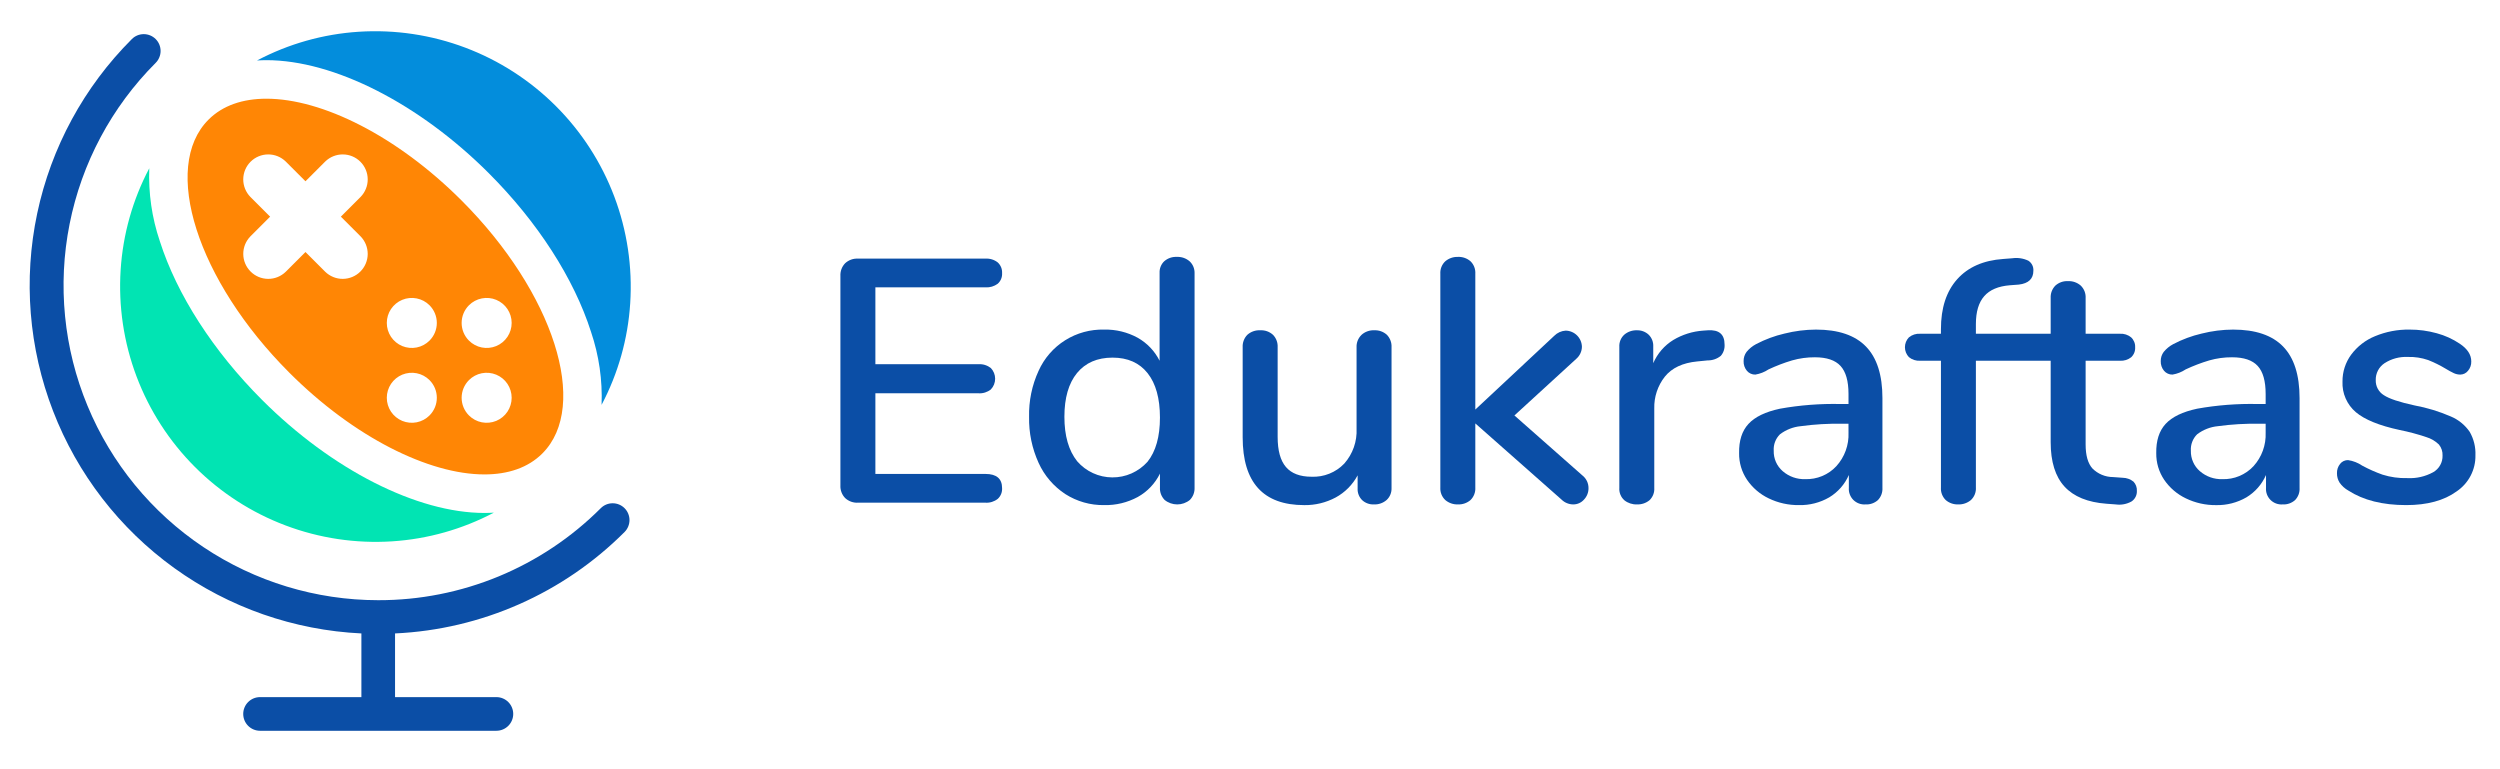 <?xml version="1.0" standalone="no"?>
<svg version="1.1" 
    xmlns="http://www.w3.org/2000/svg"
    width="104" height="32"
    viewBox="0 0 104 32">
    <desc>
        Icon and text of educraftas
    </desc>
    <path d="M25.984 22.129C26.114 21.997 26.187 21.819 26.187 21.634C26.186 21.449 26.113 21.272 25.982 21.141C25.851 21.01 25.674 20.936 25.488 20.936C25.303 20.935 25.126 21.008 24.994 21.139C23.779 22.355 22.336 23.319 20.748 23.977C19.159 24.634 17.456 24.971 15.737 24.968L15.734 24.968L15.731 24.968C13.142 24.966 10.612 24.197 8.46 22.758C6.308 21.319 4.631 19.275 3.641 16.883C2.65 14.492 2.39 11.86 2.895 9.321C3.399 6.782 4.644 4.449 6.473 2.618C6.539 2.553 6.591 2.476 6.626 2.39C6.662 2.305 6.681 2.214 6.681 2.122C6.681 2.03 6.663 1.938 6.628 1.853C6.593 1.768 6.541 1.69 6.476 1.625C6.41 1.56 6.333 1.508 6.248 1.473C6.163 1.438 6.071 1.42 5.979 1.42C5.887 1.42 5.795 1.439 5.71 1.474C5.625 1.51 5.548 1.562 5.483 1.628C3.497 3.612 2.13 6.13 1.548 8.877C0.967 11.624 1.196 14.48 2.208 17.099C3.219 19.718 4.97 21.987 7.247 23.629C9.524 25.272 12.23 26.217 15.034 26.351V29H10.814C10.629 29.001 10.452 29.075 10.322 29.206C10.191 29.337 10.118 29.515 10.118 29.7C10.118 29.885 10.191 30.063 10.322 30.194C10.452 30.325 10.629 30.399 10.814 30.4H20.653C20.838 30.399 21.015 30.325 21.146 30.194C21.276 30.063 21.35 29.885 21.35 29.7C21.35 29.515 21.276 29.337 21.146 29.206C21.015 29.075 20.838 29.001 20.653 29H16.434V26.351C20.032 26.184 23.439 24.678 25.984 22.129Z" fill="#0B4EA6"/>
    <path d="M20.153 21.339C17.348 21.339 13.803 19.537 10.902 16.636C8.87 14.604 7.359 12.258 6.648 10.031C6.318 9.056 6.17 8.029 6.21 7C5.519 8.309 5.113 9.75 5.019 11.227C4.922 12.735 5.147 14.247 5.68 15.661C6.214 17.075 7.042 18.359 8.111 19.428C9.18 20.497 10.464 21.325 11.878 21.858C13.292 22.392 14.804 22.617 16.312 22.52C17.791 22.425 19.233 22.018 20.544 21.326C20.415 21.334 20.285 21.339 20.153 21.339Z" fill="#01E4B3"/>
    <path d="M11.083 4.106C10.1 4.106 9.265 4.386 8.674 4.977C6.696 6.955 8.201 11.668 12.036 15.503C14.725 18.192 17.846 19.736 20.153 19.736C21.136 19.736 21.971 19.456 22.562 18.864C24.54 16.886 23.035 12.174 19.2 8.339C16.511 5.649 13.39 4.106 11.083 4.106ZM15.001 9.834C15.192 10.03 15.298 10.293 15.297 10.567C15.295 10.841 15.185 11.103 14.992 11.296C14.798 11.49 14.536 11.599 14.262 11.601C13.989 11.603 13.725 11.496 13.529 11.305L12.708 10.484L11.887 11.305C11.691 11.496 11.428 11.603 11.154 11.601C10.88 11.599 10.618 11.49 10.425 11.296C10.231 11.103 10.121 10.841 10.12 10.567C10.118 10.293 10.225 10.03 10.416 9.834L11.237 9.013L10.416 8.192C10.224 7.996 10.118 7.732 10.119 7.458C10.121 7.184 10.23 6.922 10.424 6.728C10.618 6.535 10.88 6.425 11.154 6.424C11.428 6.422 11.691 6.529 11.887 6.72L12.708 7.541L13.529 6.72C13.725 6.529 13.989 6.422 14.262 6.424C14.537 6.425 14.799 6.535 14.992 6.728C15.186 6.922 15.296 7.184 15.297 7.458C15.299 7.732 15.192 7.996 15.001 8.192L14.18 9.013L15.001 9.834ZM17.867 17.283C17.722 17.429 17.536 17.528 17.334 17.568C17.133 17.608 16.923 17.587 16.733 17.509C16.543 17.43 16.381 17.297 16.266 17.126C16.152 16.954 16.091 16.753 16.091 16.547C16.091 16.342 16.152 16.14 16.266 15.969C16.381 15.798 16.543 15.665 16.733 15.586C16.923 15.508 17.133 15.487 17.334 15.527C17.536 15.567 17.722 15.666 17.867 15.812C17.964 15.908 18.04 16.023 18.093 16.149C18.145 16.276 18.172 16.411 18.172 16.547C18.172 16.684 18.145 16.819 18.093 16.946C18.04 17.072 17.964 17.187 17.867 17.283ZM17.867 14.17C17.722 14.315 17.536 14.415 17.334 14.455C17.133 14.495 16.923 14.474 16.733 14.396C16.543 14.317 16.381 14.183 16.266 14.012C16.152 13.841 16.091 13.64 16.091 13.434C16.091 13.228 16.152 13.027 16.266 12.856C16.381 12.685 16.543 12.552 16.733 12.473C16.923 12.394 17.133 12.374 17.334 12.414C17.536 12.454 17.722 12.553 17.867 12.698C18.062 12.894 18.172 13.158 18.172 13.434C18.172 13.71 18.062 13.975 17.867 14.17ZM19.509 12.698C19.655 12.553 19.84 12.454 20.042 12.414C20.244 12.374 20.453 12.394 20.643 12.473C20.833 12.552 20.996 12.685 21.11 12.856C21.224 13.027 21.285 13.228 21.285 13.434C21.285 13.64 21.224 13.841 21.11 14.012C20.996 14.183 20.833 14.317 20.643 14.396C20.453 14.474 20.244 14.495 20.042 14.455C19.84 14.415 19.655 14.315 19.509 14.17C19.314 13.975 19.204 13.71 19.204 13.434C19.204 13.158 19.314 12.894 19.509 12.698ZM19.509 15.812C19.655 15.666 19.84 15.567 20.042 15.527C20.244 15.487 20.453 15.508 20.643 15.586C20.833 15.665 20.996 15.798 21.11 15.969C21.224 16.14 21.285 16.342 21.285 16.547C21.285 16.753 21.224 16.954 21.11 17.126C20.996 17.297 20.833 17.43 20.643 17.509C20.453 17.587 20.244 17.608 20.042 17.568C19.84 17.528 19.655 17.429 19.509 17.283C19.314 17.088 19.204 16.823 19.204 16.547C19.204 16.272 19.314 16.007 19.509 15.812Z" fill="#FF8605"/>
    <path d="M14.924 1.321C13.445 1.416 12.003 1.823 10.692 2.516C10.821 2.508 10.951 2.503 11.083 2.503C13.888 2.503 17.433 4.305 20.334 7.205C22.366 9.237 23.877 11.583 24.588 13.81C24.918 14.786 25.066 15.813 25.026 16.842C25.716 15.533 26.123 14.092 26.217 12.615C26.314 11.107 26.089 9.595 25.556 8.181C25.023 6.767 24.194 5.482 23.125 4.414C22.056 3.345 20.772 2.516 19.358 1.983C17.944 1.45 16.432 1.224 14.924 1.321Z" fill="#038DDC"/>
    <path d="M40.995 11.954C41.178 11.966 41.359 11.912 41.506 11.803C41.568 11.748 41.616 11.68 41.647 11.604C41.678 11.528 41.692 11.446 41.687 11.364C41.691 11.28 41.678 11.197 41.647 11.12C41.615 11.043 41.568 10.974 41.506 10.917C41.361 10.803 41.179 10.747 40.995 10.759H35.695C35.597 10.753 35.498 10.767 35.406 10.8C35.313 10.834 35.228 10.886 35.156 10.953C35.089 11.023 35.038 11.106 35.004 11.196C34.971 11.286 34.956 11.383 34.961 11.479V20.192C34.956 20.288 34.971 20.384 35.004 20.474C35.038 20.565 35.089 20.647 35.156 20.717C35.228 20.785 35.313 20.836 35.406 20.87C35.498 20.903 35.597 20.918 35.695 20.912H40.995C41.179 20.924 41.361 20.867 41.506 20.753C41.568 20.697 41.615 20.628 41.647 20.55C41.678 20.473 41.691 20.39 41.687 20.307C41.687 19.913 41.456 19.716 40.995 19.716H36.416V16.361H40.707C40.891 16.373 41.073 16.316 41.218 16.202C41.334 16.082 41.398 15.922 41.398 15.756C41.398 15.589 41.334 15.43 41.218 15.309C41.073 15.196 40.891 15.139 40.707 15.151H36.416V11.954H40.995Z" fill="#0B4EA6"/>
    <path d="M48.959 10.687C48.767 10.676 48.579 10.741 48.434 10.867C48.368 10.928 48.317 11.004 48.284 11.087C48.25 11.17 48.235 11.259 48.239 11.349V15.007C48.037 14.604 47.718 14.27 47.325 14.049C46.899 13.817 46.42 13.7 45.935 13.711C45.362 13.696 44.797 13.85 44.311 14.155C43.825 14.46 43.441 14.902 43.206 15.425C42.93 16.025 42.795 16.68 42.81 17.34C42.797 18 42.932 18.655 43.206 19.256C43.445 19.784 43.83 20.233 44.315 20.552C44.798 20.861 45.361 21.022 45.935 21.012C46.422 21.023 46.903 20.906 47.332 20.674C47.731 20.452 48.053 20.113 48.254 19.702V20.278C48.248 20.373 48.263 20.468 48.296 20.558C48.33 20.647 48.381 20.728 48.448 20.797C48.596 20.918 48.782 20.984 48.974 20.984C49.165 20.984 49.351 20.918 49.499 20.797C49.566 20.728 49.618 20.647 49.651 20.558C49.684 20.468 49.699 20.373 49.694 20.278V11.378C49.698 11.284 49.682 11.191 49.648 11.104C49.613 11.017 49.56 10.938 49.492 10.874C49.345 10.745 49.154 10.678 48.959 10.687ZM47.735 19.212C47.55 19.418 47.324 19.582 47.071 19.694C46.819 19.806 46.545 19.862 46.268 19.86C45.992 19.858 45.719 19.798 45.468 19.682C45.217 19.567 44.993 19.399 44.812 19.191C44.456 18.744 44.279 18.127 44.279 17.34C44.279 16.553 44.454 15.946 44.804 15.518C45.155 15.091 45.647 14.878 46.281 14.877C46.914 14.877 47.401 15.094 47.742 15.526C48.083 15.958 48.253 16.572 48.254 17.369C48.254 18.166 48.081 18.78 47.735 19.212V19.212Z" fill="#0B4EA6"/>
    <path d="M57.168 13.74C57.071 13.735 56.973 13.75 56.882 13.784C56.79 13.817 56.706 13.868 56.635 13.934C56.568 14.001 56.515 14.08 56.48 14.168C56.445 14.257 56.429 14.351 56.433 14.446V17.83C56.459 18.363 56.276 18.885 55.922 19.285C55.747 19.468 55.536 19.611 55.301 19.705C55.066 19.8 54.814 19.843 54.561 19.832C54.081 19.832 53.726 19.697 53.495 19.428C53.265 19.16 53.15 18.742 53.15 18.176V14.445C53.155 14.35 53.141 14.255 53.107 14.166C53.074 14.076 53.022 13.995 52.955 13.927C52.884 13.863 52.801 13.813 52.711 13.781C52.621 13.749 52.525 13.735 52.43 13.74C52.232 13.728 52.038 13.796 51.89 13.927C51.823 13.995 51.771 14.076 51.738 14.166C51.704 14.255 51.69 14.35 51.695 14.445V18.19C51.695 20.072 52.55 21.013 54.259 21.013C54.713 21.019 55.161 20.91 55.562 20.696C55.951 20.485 56.269 20.164 56.477 19.774V20.321C56.472 20.41 56.487 20.499 56.519 20.582C56.551 20.666 56.601 20.741 56.664 20.804C56.729 20.865 56.806 20.912 56.891 20.943C56.975 20.974 57.064 20.988 57.153 20.984C57.349 20.993 57.54 20.926 57.686 20.797C57.753 20.734 57.806 20.658 57.84 20.574C57.875 20.489 57.891 20.398 57.888 20.307V14.446C57.893 14.351 57.879 14.255 57.845 14.166C57.812 14.077 57.76 13.995 57.694 13.927C57.623 13.863 57.539 13.813 57.449 13.781C57.359 13.749 57.263 13.735 57.168 13.74Z" fill="#0B4EA6"/>
    <path d="M63 17.283L65.564 14.935C65.638 14.873 65.698 14.796 65.74 14.709C65.782 14.622 65.805 14.528 65.808 14.431C65.805 14.252 65.733 14.082 65.607 13.956C65.481 13.829 65.31 13.757 65.132 13.754C64.952 13.765 64.783 13.842 64.656 13.97L61.373 17.038V11.392C61.379 11.295 61.365 11.198 61.33 11.107C61.295 11.016 61.241 10.934 61.171 10.867C61.027 10.743 60.842 10.679 60.653 10.687C60.461 10.68 60.274 10.744 60.127 10.867C60.055 10.933 59.999 11.015 59.963 11.106C59.927 11.197 59.912 11.295 59.918 11.392V20.278C59.912 20.376 59.927 20.474 59.963 20.565C59.999 20.655 60.055 20.737 60.127 20.804C60.274 20.927 60.461 20.991 60.653 20.984C60.842 20.991 61.027 20.927 61.171 20.804C61.241 20.736 61.295 20.654 61.33 20.563C61.365 20.472 61.379 20.375 61.373 20.278V17.614L64.959 20.782C65.089 20.911 65.265 20.983 65.448 20.984C65.533 20.984 65.617 20.966 65.694 20.931C65.77 20.897 65.839 20.846 65.895 20.782C66.017 20.654 66.084 20.484 66.082 20.307C66.083 20.204 66.06 20.102 66.015 20.01C65.97 19.918 65.904 19.837 65.823 19.774L63 17.283Z" fill="#0B4EA6"/>
    <path d="M71.05 13.74L70.849 13.754C70.411 13.785 69.987 13.918 69.61 14.143C69.239 14.371 68.948 14.708 68.775 15.108V14.417C68.78 14.325 68.765 14.233 68.732 14.147C68.698 14.061 68.647 13.984 68.581 13.92C68.449 13.799 68.276 13.735 68.098 13.74C67.907 13.733 67.719 13.797 67.573 13.92C67.502 13.984 67.446 14.063 67.41 14.152C67.374 14.24 67.358 14.336 67.364 14.431V20.292C67.356 20.389 67.372 20.486 67.408 20.576C67.444 20.666 67.5 20.746 67.573 20.811C67.721 20.929 67.908 20.991 68.098 20.984C68.286 20.991 68.471 20.93 68.617 20.811C68.687 20.745 68.741 20.664 68.776 20.574C68.811 20.485 68.825 20.388 68.818 20.292V16.994C68.805 16.515 68.96 16.046 69.257 15.669C69.55 15.305 69.999 15.094 70.604 15.036L71.036 14.993C71.235 14.996 71.428 14.93 71.583 14.805C71.64 14.741 71.683 14.665 71.71 14.584C71.738 14.502 71.748 14.416 71.742 14.33C71.742 13.908 71.511 13.711 71.05 13.74Z" fill="#0B4EA6"/>
    <path d="M75.544 13.711C75.102 13.713 74.662 13.769 74.233 13.877C73.822 13.972 73.425 14.12 73.052 14.316C72.9 14.396 72.765 14.507 72.656 14.64C72.575 14.75 72.532 14.884 72.534 15.021C72.528 15.168 72.577 15.312 72.671 15.425C72.714 15.476 72.768 15.517 72.829 15.544C72.89 15.572 72.957 15.585 73.023 15.583C73.219 15.55 73.406 15.477 73.571 15.367C73.888 15.219 74.215 15.093 74.55 14.993C74.859 14.905 75.179 14.861 75.501 14.863C75.99 14.863 76.346 14.983 76.566 15.223C76.787 15.463 76.898 15.852 76.898 16.39V16.807H76.566C75.722 16.788 74.877 16.853 74.046 17.002C73.441 17.131 73.004 17.343 72.736 17.635C72.466 17.928 72.337 18.334 72.347 18.852C72.341 19.247 72.457 19.634 72.678 19.961C72.905 20.293 73.215 20.559 73.578 20.732C73.971 20.922 74.402 21.018 74.838 21.012C75.28 21.023 75.716 20.91 76.098 20.689C76.459 20.471 76.744 20.146 76.912 19.76V20.293C76.905 20.385 76.918 20.478 76.951 20.565C76.983 20.652 77.034 20.731 77.099 20.797C77.165 20.862 77.244 20.913 77.331 20.945C77.418 20.977 77.511 20.991 77.603 20.984C77.793 20.995 77.979 20.93 78.121 20.804C78.186 20.736 78.237 20.656 78.269 20.568C78.301 20.48 78.315 20.386 78.309 20.293V16.562C78.309 15.602 78.081 14.887 77.625 14.417C77.169 13.946 76.475 13.711 75.544 13.711ZM76.898 18.003C76.918 18.514 76.737 19.013 76.393 19.392C76.229 19.57 76.028 19.71 75.804 19.803C75.58 19.896 75.339 19.94 75.097 19.933C74.755 19.944 74.42 19.826 74.161 19.601C74.04 19.496 73.943 19.366 73.878 19.218C73.814 19.072 73.782 18.912 73.787 18.752C73.779 18.626 73.797 18.499 73.842 18.381C73.887 18.263 73.956 18.156 74.046 18.067C74.297 17.877 74.596 17.759 74.91 17.729C75.483 17.651 76.061 17.617 76.638 17.628H76.897L76.898 18.003Z" fill="#0B4EA6"/>
    <path d="M88.303 19.875L87.9 19.846C87.578 19.844 87.27 19.715 87.043 19.486C86.856 19.275 86.762 18.944 86.762 18.492V15.007H88.188C88.357 15.018 88.523 14.967 88.656 14.863C88.713 14.81 88.757 14.745 88.786 14.673C88.815 14.601 88.827 14.523 88.822 14.445C88.826 14.369 88.813 14.293 88.784 14.222C88.755 14.151 88.712 14.087 88.656 14.035C88.525 13.927 88.358 13.873 88.188 13.884H86.762V12.4C86.768 12.305 86.752 12.209 86.718 12.119C86.683 12.03 86.629 11.949 86.561 11.882C86.414 11.753 86.223 11.686 86.028 11.695C85.932 11.69 85.837 11.704 85.746 11.736C85.656 11.768 85.573 11.818 85.502 11.882C85.436 11.95 85.384 12.031 85.35 12.121C85.317 12.21 85.303 12.305 85.308 12.4V13.884H82.197V13.481C82.197 12.972 82.312 12.585 82.543 12.321C82.773 12.057 83.128 11.906 83.609 11.867L83.983 11.839C84.386 11.791 84.588 11.599 84.588 11.263C84.594 11.181 84.578 11.098 84.541 11.025C84.504 10.951 84.448 10.889 84.379 10.845C84.17 10.746 83.938 10.711 83.709 10.744L83.335 10.773C82.509 10.831 81.871 11.111 81.419 11.616C80.968 12.12 80.742 12.813 80.743 13.697V13.884H79.878C79.709 13.873 79.541 13.927 79.41 14.035C79.304 14.145 79.245 14.292 79.245 14.445C79.245 14.598 79.304 14.746 79.41 14.856C79.541 14.964 79.709 15.018 79.878 15.007H80.743V20.278C80.736 20.375 80.75 20.472 80.785 20.563C80.82 20.654 80.874 20.736 80.944 20.804C81.088 20.927 81.273 20.991 81.463 20.984C81.654 20.991 81.841 20.926 81.988 20.804C82.06 20.737 82.116 20.655 82.152 20.564C82.188 20.474 82.204 20.376 82.197 20.278V15.007H85.308V18.391C85.308 19.208 85.5 19.824 85.884 20.242C86.268 20.66 86.849 20.897 87.626 20.955L88.015 20.984C88.241 21.016 88.471 20.973 88.671 20.861C88.743 20.814 88.801 20.748 88.84 20.671C88.879 20.594 88.898 20.508 88.894 20.422C88.898 20.352 88.888 20.283 88.864 20.217C88.841 20.152 88.804 20.091 88.757 20.04C88.629 19.935 88.469 19.877 88.303 19.875Z" fill="#0B4EA6"/>
    <path d="M92.897 13.711C92.455 13.713 92.015 13.769 91.587 13.877C91.176 13.972 90.779 14.12 90.406 14.316C90.254 14.396 90.119 14.507 90.01 14.64C89.928 14.75 89.885 14.884 89.887 15.021C89.882 15.168 89.93 15.312 90.024 15.425C90.067 15.476 90.121 15.517 90.183 15.544C90.244 15.572 90.31 15.585 90.377 15.583C90.573 15.55 90.759 15.477 90.924 15.367C91.241 15.219 91.569 15.093 91.904 14.993C92.213 14.905 92.533 14.861 92.854 14.863C93.344 14.863 93.699 14.983 93.92 15.223C94.141 15.463 94.251 15.852 94.251 16.39V16.807H93.92C93.075 16.788 92.231 16.853 91.4 17.002C90.795 17.131 90.358 17.343 90.089 17.635C89.82 17.928 89.691 18.334 89.7 18.852C89.695 19.247 89.81 19.634 90.031 19.961C90.258 20.293 90.569 20.559 90.932 20.732C91.324 20.922 91.755 21.018 92.192 21.013C92.633 21.023 93.07 20.91 93.452 20.689C93.813 20.471 94.097 20.146 94.266 19.76V20.293C94.259 20.385 94.272 20.478 94.304 20.565C94.336 20.652 94.387 20.731 94.453 20.797C94.518 20.862 94.597 20.913 94.684 20.945C94.771 20.977 94.864 20.991 94.957 20.984C95.147 20.995 95.333 20.93 95.475 20.804C95.54 20.736 95.59 20.656 95.623 20.568C95.655 20.48 95.668 20.386 95.662 20.293V16.562C95.662 15.602 95.434 14.887 94.978 14.417C94.522 13.946 93.828 13.711 92.897 13.711ZM94.251 18.003C94.271 18.514 94.09 19.013 93.747 19.392C93.582 19.57 93.381 19.71 93.157 19.803C92.934 19.896 92.693 19.94 92.451 19.933C92.108 19.944 91.774 19.826 91.515 19.601C91.393 19.496 91.296 19.366 91.232 19.218C91.167 19.072 91.136 18.912 91.14 18.752C91.132 18.626 91.151 18.499 91.196 18.381C91.24 18.263 91.31 18.156 91.4 18.067C91.65 17.877 91.95 17.759 92.264 17.729C92.836 17.651 93.414 17.617 93.992 17.628H94.251V18.003Z" fill="#0B4EA6"/>
    <path d="M102.741 17.967C102.546 17.682 102.273 17.459 101.956 17.326C101.471 17.116 100.963 16.961 100.443 16.865C99.819 16.73 99.394 16.589 99.169 16.44C99.062 16.375 98.975 16.282 98.915 16.172C98.856 16.062 98.827 15.938 98.831 15.813C98.827 15.674 98.859 15.537 98.923 15.413C98.987 15.29 99.082 15.185 99.198 15.108C99.487 14.922 99.827 14.832 100.17 14.849C100.456 14.841 100.742 14.885 101.012 14.978C101.264 15.078 101.508 15.198 101.74 15.338C101.851 15.407 101.967 15.47 102.085 15.526C102.167 15.563 102.255 15.582 102.345 15.583C102.407 15.583 102.468 15.568 102.525 15.541C102.581 15.514 102.63 15.474 102.669 15.425C102.761 15.316 102.81 15.178 102.805 15.036C102.805 14.758 102.647 14.513 102.33 14.301C102.035 14.102 101.709 13.954 101.365 13.862C100.999 13.761 100.621 13.71 100.242 13.711C99.748 13.703 99.258 13.796 98.802 13.985C98.406 14.146 98.063 14.412 97.808 14.755C97.571 15.078 97.444 15.47 97.448 15.871C97.437 16.112 97.481 16.352 97.578 16.573C97.674 16.794 97.819 16.99 98.002 17.146C98.372 17.458 98.979 17.705 99.824 17.887C100.2 17.962 100.57 18.061 100.933 18.183C101.131 18.242 101.311 18.348 101.459 18.492C101.565 18.622 101.618 18.786 101.61 18.953C101.614 19.093 101.58 19.231 101.511 19.352C101.443 19.474 101.342 19.575 101.221 19.644C100.891 19.825 100.517 19.91 100.141 19.889C99.792 19.899 99.444 19.85 99.111 19.745C98.821 19.642 98.54 19.517 98.269 19.371C98.092 19.25 97.89 19.172 97.678 19.14C97.615 19.139 97.552 19.153 97.494 19.18C97.436 19.208 97.386 19.248 97.347 19.299C97.259 19.409 97.213 19.547 97.218 19.688C97.216 19.825 97.253 19.96 97.326 20.076C97.421 20.213 97.547 20.327 97.693 20.408C98.317 20.811 99.118 21.012 100.098 21.012C100.971 21.012 101.67 20.823 102.193 20.444C102.44 20.278 102.64 20.054 102.778 19.791C102.915 19.528 102.984 19.235 102.978 18.939C102.992 18.599 102.909 18.262 102.741 17.967Z" fill="#0B4EA6"/>
</svg>
